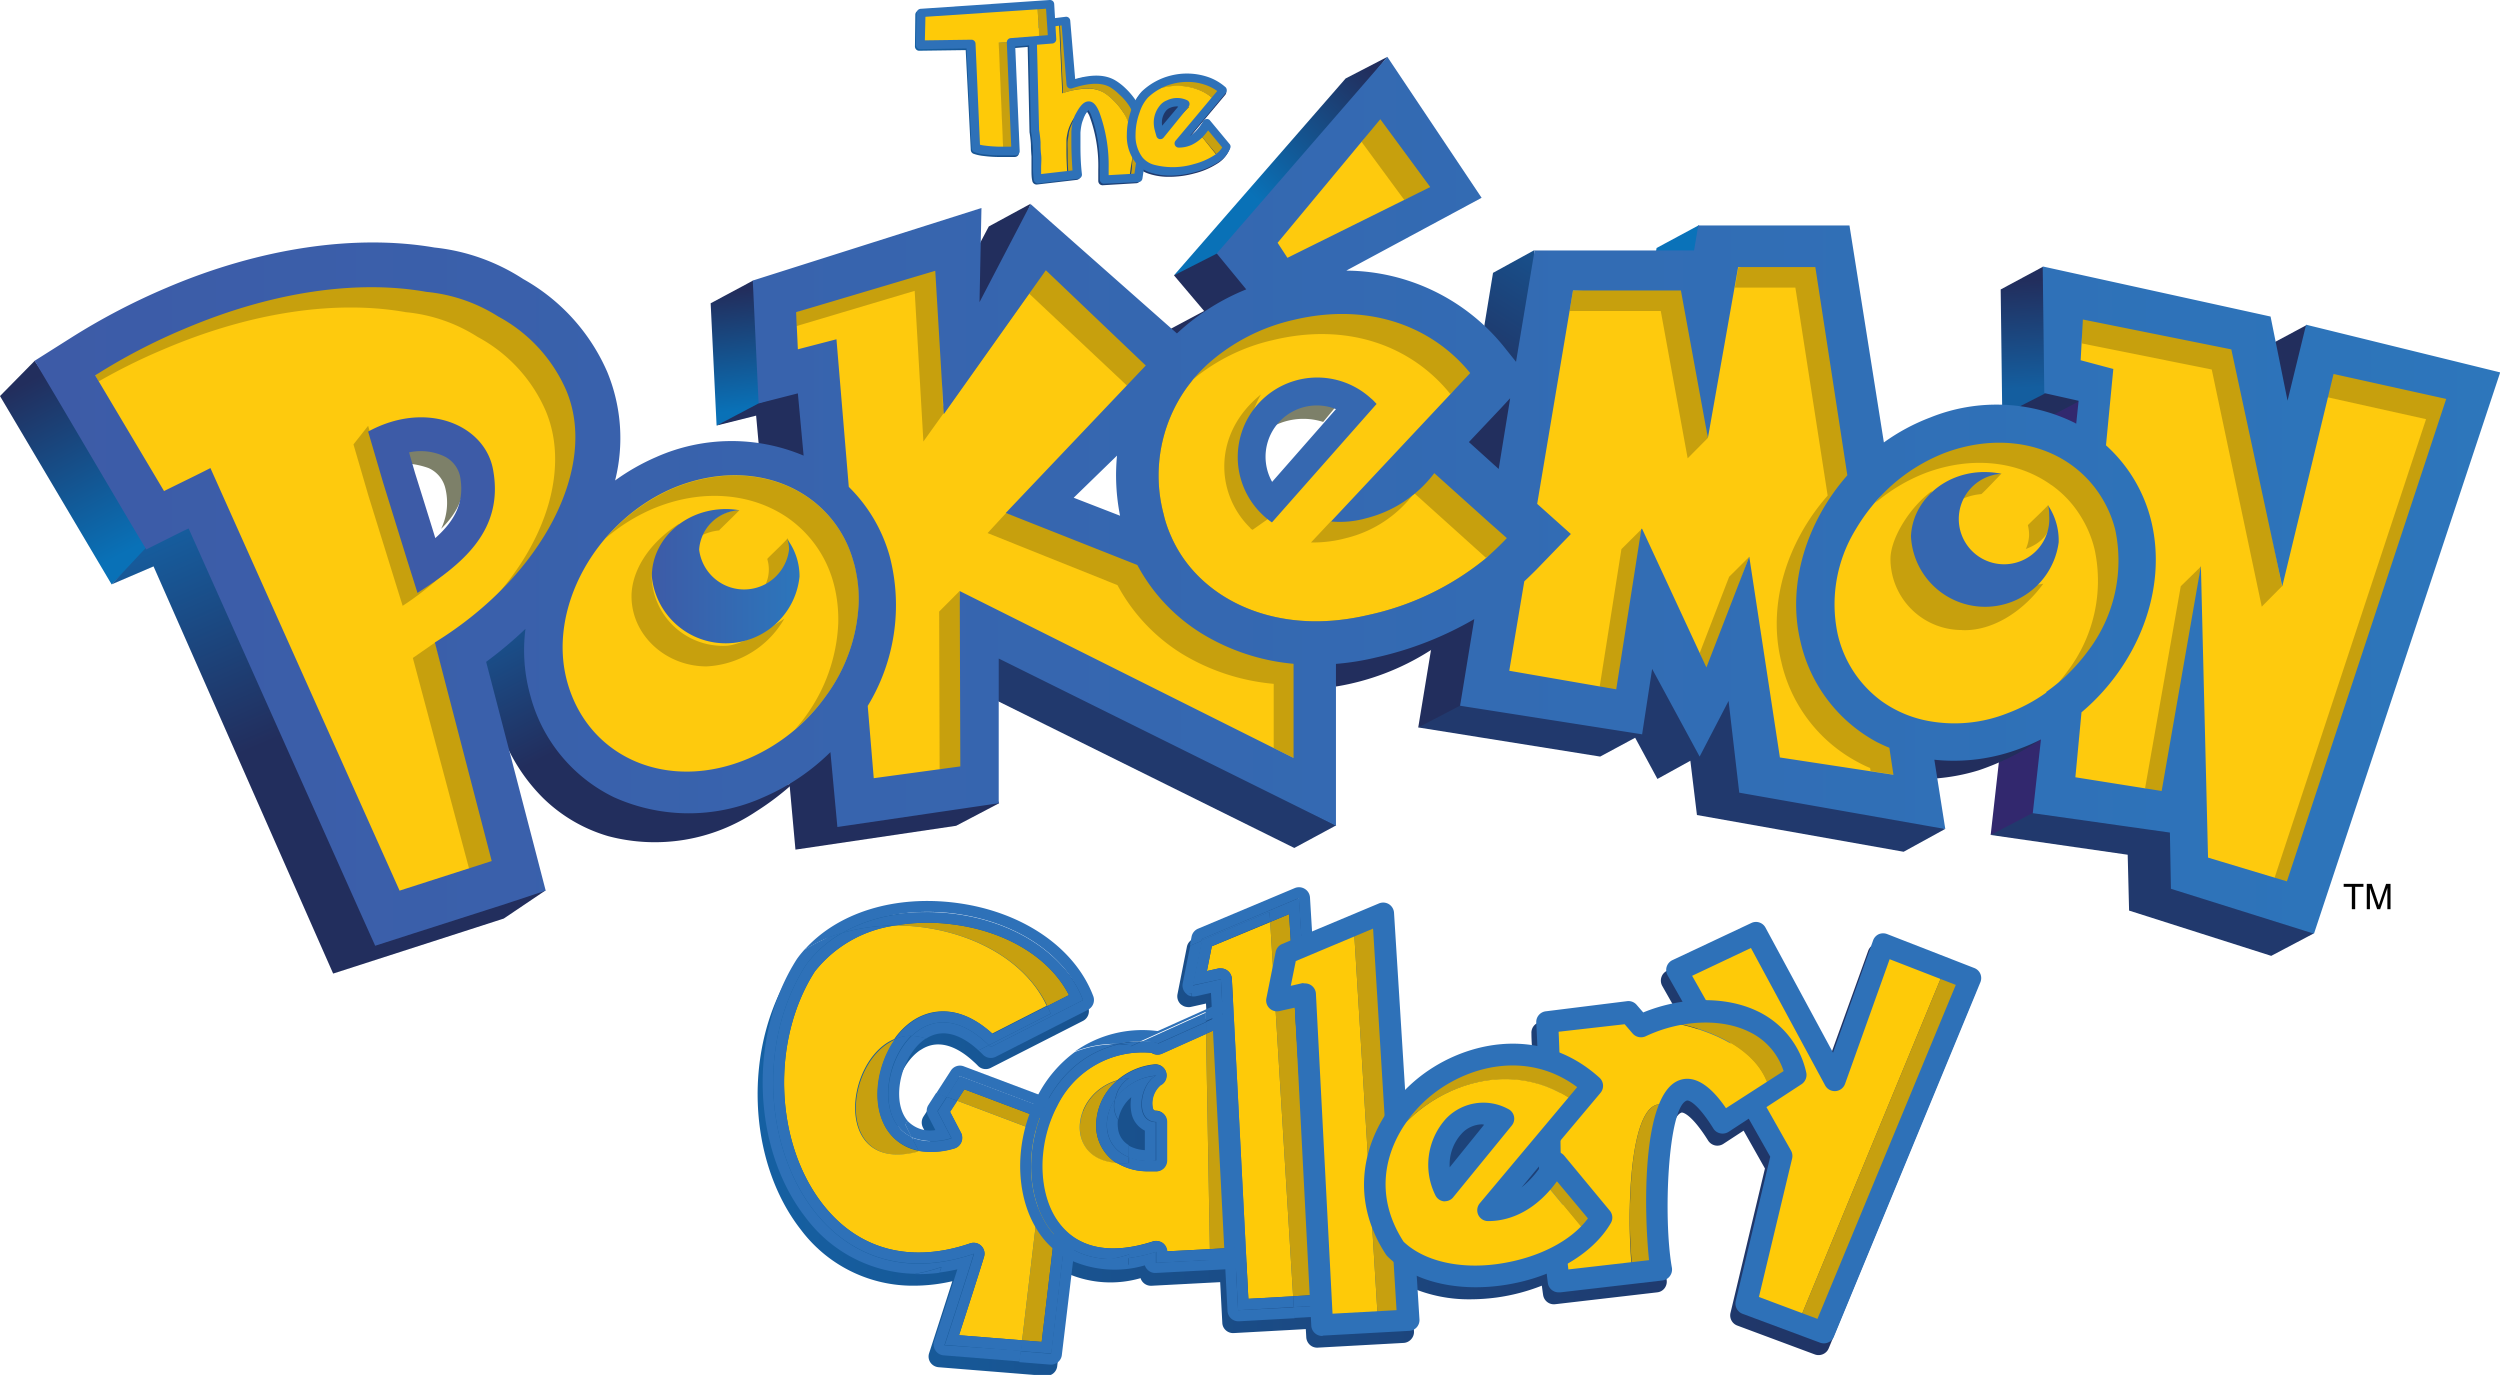 <svg xmlns="http://www.w3.org/2000/svg" xmlns:xlink="http://www.w3.org/1999/xlink" viewBox="0 0 269.47 148.2"><defs><style>.cls-1{fill:url(#Degradado_sin_nombre_7);}.cls-2{fill:url(#Degradado_sin_nombre_7-2);}.cls-3{fill:url(#Degradado_sin_nombre_3);}.cls-4{fill:#0a72b9;}.cls-5{fill:url(#Degradado_sin_nombre_3-2);}.cls-6{fill:#222e5d;}.cls-7{fill:url(#Degradado_sin_nombre_3-3);}.cls-8{fill:url(#Degradado_sin_nombre_5);}.cls-9{fill:#32286e;}.cls-10{fill:#21396d;}.cls-11{fill:url(#Degradado_sin_nombre_5-2);}.cls-12{fill:url(#Degradado_sin_nombre_7-3);}.cls-13{fill:url(#Degradado_sin_nombre_7-4);}.cls-14{fill:#feca0d;}.cls-15{fill:#7d8069;}.cls-16{fill:#c7a00d;}.cls-17{fill:#3d5ba7;}.cls-18{fill:#3668b0;}.cls-19{fill:#222f5e;}.cls-20{fill:#3567b0;}.cls-21{fill:url(#Degradado_sin_nombre_9);}.cls-22{fill:url(#Degradado_sin_nombre_9-2);}.cls-23{fill:#010101;}.cls-24{fill:#c7a00f;}.cls-25{fill:#feca08;}.cls-26{fill:#2e71b8;}.cls-27{fill:none;}</style><linearGradient id="Degradado_sin_nombre_7" x1="98.62" y1="10.11" x2="132.59" y2="10.11" gradientUnits="userSpaceOnUse"><stop offset="0" stop-color="#1560a2"/><stop offset="1" stop-color="#222e5d"/></linearGradient><linearGradient id="Degradado_sin_nombre_7-2" x1="81.67" y1="122.48" x2="213.02" y2="122.48" xlink:href="#Degradado_sin_nombre_7"/><linearGradient id="Degradado_sin_nombre_3" x1="435.11" y1="496.14" x2="425.1" y2="514.81" gradientTransform="matrix(1, 0, 0, -1, -421.81, 555.8)" gradientUnits="userSpaceOnUse"><stop offset="0" stop-color="#0971b7"/><stop offset="1" stop-color="#222e5d"/></linearGradient><linearGradient id="Degradado_sin_nombre_3-2" x1="557.29" y1="534.28" x2="570" y2="547.9" xlink:href="#Degradado_sin_nombre_3"/><linearGradient id="Degradado_sin_nombre_3-3" x1="501.81" y1="511.57" x2="500.3" y2="524.3" xlink:href="#Degradado_sin_nombre_3"/><linearGradient id="Degradado_sin_nombre_5" x1="640.71" y1="514.02" x2="640.1" y2="525.52" gradientTransform="matrix(1, 0, 0, -1, -421.81, 555.8)" gradientUnits="userSpaceOnUse"><stop offset="0" stop-color="#145e9f"/><stop offset="1" stop-color="#222e5d"/></linearGradient><linearGradient id="Degradado_sin_nombre_5-2" x1="598.27" y1="530.59" x2="584.93" y2="509.36" xlink:href="#Degradado_sin_nombre_5"/><linearGradient id="Degradado_sin_nombre_7-3" x1="480.18" y1="496.54" x2="489.28" y2="478.65" gradientTransform="matrix(1, 0, 0, -1, -421.81, 555.8)" xlink:href="#Degradado_sin_nombre_7"/><linearGradient id="Degradado_sin_nombre_7-4" x1="445.85" y1="502.65" x2="456.38" y2="478.24" gradientTransform="matrix(1, 0, 0, -1, -421.81, 555.8)" xlink:href="#Degradado_sin_nombre_7"/><linearGradient id="Degradado_sin_nombre_9" x1="648.07" y1="963.96" x2="664" y2="963.96" gradientTransform="translate(-577.81 -901.74)" gradientUnits="userSpaceOnUse"><stop offset="0" stop-color="#3d5ba7"/><stop offset="0.93" stop-color="#2d74ba"/><stop offset="1" stop-color="#2d76bb"/></linearGradient><linearGradient id="Degradado_sin_nombre_9-2" x1="581.54" y1="955.76" x2="847.28" y2="955.76" xlink:href="#Degradado_sin_nombre_9"/></defs><g id="Capa_2" data-name="Capa 2"><g id="Capa_1-2" data-name="Capa 1"><path class="cls-1" d="M132.49,15.73l-2.1-2.54A.49.49,0,0,0,130,13a.47.47,0,0,0-.35.23,5.1,5.1,0,0,1-.78,1.06,3.45,3.45,0,0,1-.65.52l3.85-4.59a.46.46,0,0,0-.05-.63,5.65,5.65,0,0,0-1.9-1.12,7.1,7.1,0,0,0-4-.16,7.23,7.23,0,0,0-1.65.64A7.33,7.33,0,0,0,123,10.05a3.81,3.81,0,0,0-.69,1,.56.56,0,0,1,0-.08,7.26,7.26,0,0,0-1.08-1.27A6,6,0,0,0,120,8.81a5.44,5.44,0,0,0-4.32-.14l-.52-6.29a.42.42,0,0,0-.17-.31.43.43,0,0,0-.34-.1l-1.07.13L113.52.63a.42.42,0,0,0-.15-.31A.44.44,0,0,0,113,.21l-13.91.92a.46.46,0,0,0-.43.44L98.62,5a.48.48,0,0,0,.14.34.44.44,0,0,0,.33.13l5-.07.55,10.77a.47.47,0,0,0,.28.4,4.61,4.61,0,0,0,1.09.24,13.16,13.16,0,0,0,1.49.11c.54,0,1,0,1.35,0h.53a.47.47,0,0,0,.33-.14.46.46,0,0,0,.12-.34l-.48-11.26,1.42-.12.2,9.19a12,12,0,0,1,.15,1.31q0,.59.06,1.29c0,.49,0,1,0,1.41s0,.88.09,1.24a.47.47,0,0,0,.51.39l4.28-.5a.46.46,0,0,0,.4-.49c-.11-1.35-.16-2.49-.16-3.37,0-.43,0-.8,0-1.11a5.83,5.83,0,0,1,.11-.82,2.93,2.93,0,0,1,.19-.61,2.79,2.79,0,0,1,.56-.95,2,2,0,0,1,.31.57,15.45,15.45,0,0,1,.91,5.65c0,.54,0,.95,0,1.23a.5.5,0,0,0,.14.35.48.48,0,0,0,.32.13h0l3.64-.22a.45.45,0,0,0,.42-.38c.06-.36.1-.68.15-1a3.72,3.72,0,0,0,.78.36,6.87,6.87,0,0,0,2.2.33,10.24,10.24,0,0,0,2.72-.37,8.15,8.15,0,0,0,2.37-1,3.24,3.24,0,0,0,1.39-1.57A.46.46,0,0,0,132.49,15.73Z"/><path class="cls-2" d="M212.92,106.09a1.15,1.15,0,0,0-.65-.63l-9.37-3.65a1.2,1.2,0,0,0-.91,0,1.17,1.17,0,0,0-.62.67L197,114.61l-7.27-13.47a1.17,1.17,0,0,0-1.53-.51l-8.5,4a1.16,1.16,0,0,0-.62.7,1.18,1.18,0,0,0,.09.94l1.63,2.88a17.43,17.43,0,0,0-4.2,1.13l-.71-.82a1.18,1.18,0,0,0-1-.4l-8.82,1.1a1.16,1.16,0,0,0-1,1.23c0,.82.08,1.65.11,2.48a16.12,16.12,0,0,0-14.26,4.77l-1.17-19.2a1.19,1.19,0,0,0-.56-.93,1.16,1.16,0,0,0-1.07-.08l-7.22,3-.22-3.58a1.16,1.16,0,0,0-.55-.92,1.13,1.13,0,0,0-1.07-.09l-10.44,4.37a1.16,1.16,0,0,0-.69.86l-.2,1-.81,4.09a1.18,1.18,0,0,0,.33,1.07.71.71,0,0,0,.14.1,1.06,1.06,0,0,0,.54.21,1.08,1.08,0,0,0,.4,0l1.66-.37.08,1.59-5.78,2.6h-.09a12.52,12.52,0,0,0-8.85,2.21,13.48,13.48,0,0,0-3.92,4.53l-8.06-3a1.18,1.18,0,0,0-1.4.47l-1.57,2.45-.86,1.33a1.19,1.19,0,0,0-.06,1.18l.78,1.5a3.34,3.34,0,0,1-3-1,2.84,2.84,0,0,1-.48-.75c-1.12-2.42.09-6.5,2.38-8.07l.11-.06c2-1.31,4.13-.15,5.66,1.27.17.15.33.3.48.46a1.17,1.17,0,0,0,1.37.23l9.95-5.07a1.17,1.17,0,0,0,.56-1.47c-2-5.28-7.69-9.13-14.76-10-6.67-.88-12.8,1-16.38,5.08-.28.32-.55.64-.8,1-5.28,8.24-4.84,20.5,1,27.93a15.07,15.07,0,0,0,11.73,6,18.46,18.46,0,0,0,2.66-.14,19.19,19.19,0,0,0,1.91-.34c-.83,2.6-2.1,6.53-2.5,7.75a1.15,1.15,0,0,0,.13,1,1.19,1.19,0,0,0,.89.52l8.19.66,3.33.27a1.18,1.18,0,0,0,1.26-1l1.19-10a11.65,11.65,0,0,0,7.8.47,1.14,1.14,0,0,0,.31.5,1.18,1.18,0,0,0,.87.32l7.4-.39.23,4.38a1.13,1.13,0,0,0,.38.81,1.17,1.17,0,0,0,.85.3l6-.33,1.77-.1.05.89a1.2,1.2,0,0,0,.39.81,1.16,1.16,0,0,0,.85.3l9.26-.51a1.17,1.17,0,0,0,.81-.4,1.16,1.16,0,0,0,.3-.85l-.29-4.71a15.78,15.78,0,0,0,6.4,1.26,22,22,0,0,0,2.77-.19,21.1,21.1,0,0,0,4.9-1.28c.05.34.09.69.14,1a1.17,1.17,0,0,0,1.29,1l11-1.28a1.13,1.13,0,0,0,.81-.46,1.18,1.18,0,0,0,.21-.91c-.95-5.38-.43-17.23,1.59-18,.2-.08,1.19.3,2.88,3a1.2,1.2,0,0,0,.74.53,1.18,1.18,0,0,0,.9-.16l2.19-1.43,2.3,4.08-3.71,15.55a1.17,1.17,0,0,0,.73,1.38l8.35,3.11a1.18,1.18,0,0,0,1.5-.65L212.93,107A1.15,1.15,0,0,0,212.92,106.09Z"/><polygon id="polygon16" class="cls-3" points="0 42.69 12.03 62.99 16.83 58.41 3.74 38.89 0 42.69"/><polygon id="polygon18" class="cls-4" points="178.56 26.73 178.09 29.41 183.84 27.55 183.13 24.27 178.56 26.73"/><polygon id="polygon25" class="cls-5" points="145.04 8.46 126.54 29.68 131.92 28.13 149.54 6.13 145.04 8.46"/><polygon id="polygon27" class="cls-6" points="244.06 37.48 248.6 35.05 247.3 46.43 244.06 37.48"/><polygon id="polygon29" class="cls-6" points="215.82 44.77 219.86 45.6 225.01 43.09 220.54 41.43 215.82 44.77"/><polygon id="polygon36" class="cls-7" points="76.6 32.69 77.24 45.87 82.88 43.6 81.19 30.23 76.6 32.69"/><polygon id="polygon43" class="cls-8" points="220.19 28.76 215.65 31.2 215.82 44.77 220.39 42.43 221.82 35.86 220.19 28.76"/><polygon id="polygon45" class="cls-9" points="219.57 45.63 214.57 90 222.56 88.43 224.12 43.24 219.57 45.63"/><polygon id="polygon47" class="cls-10" points="229.34 92.13 229.49 98.15 244.81 103.03 249.38 100.62 234.34 88.96 219.1 87.63 214.57 90 229.34 92.13"/><polygon id="polygon49" class="cls-10" points="172.48 81.55 176.25 79.52 178.65 83.96 182.2 82 182.91 87.85 205.19 91.81 209.65 89.36 178.92 70.63 157.12 74.37 152.87 78.41 172.48 81.55"/><polygon id="polygon56" class="cls-11" points="165.39 26.96 160.93 29.41 152.87 78.41 157.38 76.06 165.12 48.55 165.39 26.96"/><polygon id="polygon58" class="cls-6" points="129.79 33.52 126.23 35.42 126.53 36.6 134.99 31.23 131.3 27.26 126.54 29.68 129.79 33.52"/><polygon id="polygon60" class="cls-10" points="139.51 91.4 103.17 73.4 107.73 69.95 144.03 88.96 139.51 91.4"/><polygon id="polygon62" class="cls-6" points="106.58 24.41 101.07 34.85 106.89 33.09 111.09 21.96 106.58 24.41"/><path id="path69" class="cls-12" d="M56.63,67.55,52,70.74a73.83,73.83,0,0,0,2.25,8.79,19.3,19.3,0,0,0,4.32,6.52,16.73,16.73,0,0,0,7,4.08A19.64,19.64,0,0,0,81.5,87.47a29.69,29.69,0,0,0,4.16-3.18C80.76,87.26,56.63,67.55,56.63,67.55Z"/><polygon id="polygon71" class="cls-6" points="81.5 44.8 85.74 91.58 103.06 89.01 107.69 86.58 86.2 41.99 81.77 43.48 77.24 45.87 81.5 44.8"/><polygon id="polygon78" class="cls-13" points="16.55 61.05 35.91 104.94 54.3 99.01 58.78 95.99 20.62 56.06 15.84 58.92 12.03 62.99 16.55 61.05"/><path id="path80" class="cls-6" d="M208.38,81.76l.26,2.15a21.34,21.34,0,0,0,4.67-.89A27.43,27.43,0,0,0,220,79.67c-.51.18-9,2.37-11.57,2.09"/><path id="path82" class="cls-6" d="M143.32,70.55,144,74a26.9,26.9,0,0,0,10.06-3.82c2-1.17,4.14-3,4.82-3.42C158.41,67.09,143.32,70.55,143.32,70.55Z"/><g id="g84"><path id="path86" class="cls-14" d="M40.94,100.78,39.5,97.59l-18.35-41-.38-.84-.83.39-.56.25L16.11,58l-1.83-3.11L6.89,42.45,5,39.19l3.19-2a71,71,0,0,1,10.15-5.3,56.66,56.66,0,0,1,21.83-4.81,37.87,37.87,0,0,1,6.51.54,20.86,20.86,0,0,1,9.23,3.26,20.3,20.3,0,0,1,8.72,9.58,18,18,0,0,1,.79,11.15l-.53,2.35,2-1.41a22.28,22.28,0,0,1,4.25-2.43,20.42,20.42,0,0,1,8-1.66,17.41,17.41,0,0,1,7.17,1.5l1.42.64L87.49,49l-.62-6.72-.1-1.06-1,.27-3.1.81L82.08,30.9l22.77-7.28-.18,8.88,1.72.44,5-9.53,14.9,13.21.62.56.6-.57A23.36,23.36,0,0,1,134.67,32l1.14-.46-.78-1-2.68-3.27,17.1-19.71,9,13.36-13.72,7.37-3,1.64,3.46.07a21.09,21.09,0,0,1,16.2,7.74l1.43,1.76.92,1.14-1.53,1.62-1,1.08-3.42,3.65-.64.68.69.62,3.21,2.9,1.24,1.11.27-1.65,1.23-7.62.31-2h0l.33-2,1.84-11.26h17.19l.13-.76.32-1.93H198.6l3.58,22.62.24,1.47,1.2-.87a20.64,20.64,0,0,1,4.76-2.58,19.72,19.72,0,0,1,7-1.3,17.13,17.13,0,0,1,7.84,1.86,1.06,1.06,0,0,0,.27.16l1.11.44.13-1.19.27-2.47.08-.8-.79-.18-3-.67-.14-11.79,22.85,5,1.72,8.48,1.77,0,1.77-7.3,19.07,4.63-19.48,58.7-13.94-4.37-.1-5.41v-.77l-.77-.11-13.91-2,.79-7.06.18-1.69-1.5.77a18.64,18.64,0,0,1-2.06.91,19.5,19.5,0,0,1-6.92,1.3,19,19,0,0,1-2-.11l-1.19-.14.19,1.18,1,6.22-20.29-3.58-1.07-9.22-.34-3-1.37,2.64-2.33,4.51-4.3-7.94-1.3-2.39-.4,2.68-.94,6.15-17.78-2.8,1.37-8.44.32-1.93-1.68,1a36,36,0,0,1-10.22,4,27.35,27.35,0,0,1-4.3.69l-.84.07V87.49l-35-17.31-1.32-.65V71l0,14.8L91.12,88.11,90.46,81l-.18-1.9-1.36,1.34A22.44,22.44,0,0,1,82,85.1a20.13,20.13,0,0,1-7.92,1.66,17.15,17.15,0,0,1-7.46-1.65A16.13,16.13,0,0,1,58,74.75a17.28,17.28,0,0,1-.5-6.86l.31-2.52L56,67.12a45,45,0,0,1-4.15,3.49l-.5.36.16.6,5.27,20.25.94,3.59-3.54,1.12-9.93,3.18-3.32,1.07ZM45.4,46.43a8.51,8.51,0,0,0-1.58.14l-.67.13-1,.19.3,1,.19.64,2.84,9.29.29.89L46.19,60l1.05-.93.7-.62c2.75-2.48,3.72-5,3.13-8.16a4.56,4.56,0,0,0-2.68-3.24,6.79,6.79,0,0,0-3-.64Zm76.13.3-1.77,1.73L115.08,53l-1,1,1.33.51,5,1.94,1.54.59-.32-1.62a21.38,21.38,0,0,1-.32-6.21l.23-2.47ZM142,41.56A7,7,0,0,0,135.82,52l.38.72.62,1.14.86-1,.55-.62,6.86-7.83.54-.62.87-1-1.24-.46-.77-.28a6.87,6.87,0,0,0-2.54-.49Z"/></g><path id="path88" class="cls-15" d="M152.44,53.16a.91.91,0,0,0-.18.21l.21-.18Z"/><polygon id="polygon90" class="cls-15" points="158.35 47.69 161.78 44.03 160.6 45.27 160.64 45.12 159.6 46.21 156.18 49.85 159.39 52.74 159.97 49.15 161.56 50.58 158.35 47.69"/><polygon id="polygon92" class="cls-15" points="158.35 47.69 161.56 50.58 162.79 42.95 161.78 44.03 158.35 47.69"/><path id="path94" class="cls-15" d="M115.71,53.65l.06,0Z"/><path id="path96" class="cls-16" d="M134.68,56.82c.27.28,0,.08.33.29l2.09-1.47a8.87,8.87,0,0,1-.9-.72c-3-2.77-2.25-9-.28-12.41-5.19,4.18-4.92,10.63-1.24,14.31"/><path id="path98" class="cls-16" d="M160,60.31a30,30,0,0,1-12.62,6,25.4,25.4,0,0,1-3.35.55c-8.27.81-15.21-3-17.84-9.15a12.78,12.78,0,0,1-.77-2.31,16.29,16.29,0,0,1,2.38-13.45c.26-.36.53-.69.81-1-.14.12-.27.21-.38.32a16.91,16.91,0,0,0-2.6,2.89,16.26,16.26,0,0,0-2.37,13.45,12.66,12.66,0,0,0,.76,2.3c2.63,6.17,9.57,10,17.83,9.16a23.79,23.79,0,0,0,3.36-.56,29.86,29.86,0,0,0,12.61-6,26.16,26.16,0,0,0,2.46-2.28l-.08-.07c-.08.07-.13.13-.2.18"/><polygon id="polygon100" class="cls-16" points="101.68 44.63 110.92 31.64 110.54 31.3 101.63 43.82 101.68 44.63"/><polygon id="polygon102" class="cls-16" points="162.79 42.95 161.56 50.58 159.97 49.15 159.39 52.74 156.18 49.85 159.6 46.21 160.64 45.12 160.6 45.27 161.78 44.03 162.79 42.95"/><polygon id="polygon104" class="cls-16" points="151.37 21.56 154.61 20.17 148.69 12.58 146.76 15.29 151.37 21.56"/><path id="path106" class="cls-16" d="M61.78,40.37c-14.93-18.2-41.84-8.42-51.52.09l.38.65a63,63,0,0,1,7-3.46c9.6-4.1,18.76-5.31,26.11-4a17.46,17.46,0,0,1,7.74,2.67,16.5,16.5,0,0,1,7.29,7.87c2.6,6,.31,14-5.83,20.63C60.69,57.74,66,51,61.78,40.37Z"/><path id="path108" class="cls-16" d="M92.26,61.56a8.28,8.28,0,0,0-.25-1,12.44,12.44,0,0,0-5-7c-3.83-2.61-9.18-3.14-14.52-.89A20.09,20.09,0,0,0,65.3,58a19.74,19.74,0,0,1,5-3.13c5.32-2.26,10.67-1.72,14.52.88a12.55,12.55,0,0,1,5,7c.09.32.17.66.24,1a15.15,15.15,0,0,1,.29,3.5,18.31,18.31,0,0,1-3.55,10c-.34.48-.71.92-1.09,1.36A20.1,20.1,0,0,0,89,75.06a18.28,18.28,0,0,0,3.56-10,14.28,14.28,0,0,0-.29-3.51"/><path id="path110" class="cls-16" d="M77.55,57.12S79.72,55,79.69,55a4.43,4.43,0,0,0-4,2.68,5.63,5.63,0,0,1,1.85-.51"/><path id="path112" class="cls-16" d="M82.71,60.28a3.93,3.93,0,0,1,.16,1.14A3.87,3.87,0,0,1,82.52,63c.43-.23,3.6-1.76,2.37-5,.07.1-2.26,2.24-2.18,2.25"/><path id="path114" class="cls-16" d="M70.25,62.09c0-1.34,2.3-4.59,3-5.67-3.62,2.3-5.18,5.4-5.18,7.85,0,4.19,3.68,7.56,8.09,7.56a10.27,10.27,0,0,0,8.38-5.14c-1.3.86-4.62,2.92-6.37,2.92a7.68,7.68,0,0,1-7.93-7.52"/><polygon id="polygon116" class="cls-16" points="101.23 65.92 101.28 82.88 103.97 83.03 103.44 63.7 101.23 65.92"/><polygon id="polygon118" class="cls-16" points="85.78 33.64 85.84 35.15 98.59 31.35 99.53 47.59 101.66 44.61 101.21 28.31 85.78 33.64"/><polygon id="polygon120" class="cls-16" points="124.33 39.46 112.35 28.46 110.92 31.64 121.46 41.55 124.33 39.46"/><path id="path122" class="cls-16" d="M122.51,59.94l-14.06-4.65-2,2.17,14,5.61a19.62,19.62,0,0,0,7,7.43,23,23,0,0,0,9.84,3.21v6.92l2.17,1.08.69-10.39L122.51,59.94Z"/><path id="path124" class="cls-16" d="M145.1,58a13,13,0,0,0,7.16-4.62c-1.29,1.06-7.74,2.46-8.83,2.83l-2.12,2.26A13.58,13.58,0,0,0,145.1,58"/><path id="path126" class="cls-16" d="M138.81,34.07c-6.37.84-9.69,6.18-10.23,6.84a20.6,20.6,0,0,1,8.62-4.25c7.88-1.91,14.83.49,19.12,5.8L159,40.21c-4.25-5.21-12.29-8-20.17-6.14"/><path id="path128" class="cls-16" d="M160.17,60.13A35,35,0,0,0,163,58.07l-8.53-7.62a21,21,0,0,1-2,2.74l7.71,6.94Z"/><path id="path130" class="cls-16" d="M203.94,80.55c-8.95-7.36-8.41-23.12-4-28.13L196,27.71l-8.63,1.11L187,31h6.52L197,53.42c-4.4,5-6.52,11.74-5,17.9a16.31,16.31,0,0,0,8.26,10.83,13.12,13.12,0,0,0,1.31.63l.06.33,2.56.4s.27-2.75-.15-3Z"/><polygon id="polygon132" class="cls-16" points="169.55 31.34 169.18 33.52 179.01 33.52 181.91 49.4 184.09 47.2 181.8 30.43 169.55 31.34"/><polygon id="polygon134" class="cls-16" points="186.38 62.17 183.21 70.38 184 72.51 188.54 60.02 186.38 62.17"/><polygon id="polygon136" class="cls-16" points="176.96 57.01 174.77 59.19 172.43 74 174.67 74.86 176.96 57.01"/><path id="path138" class="cls-16" d="M221.12,52.28a11.42,11.42,0,0,1,3.21,3.46,11.91,11.91,0,0,1,1.46,3.55,16.12,16.12,0,0,1-3,13.14c-.28.39-.6.77-.9,1.14,1.15-1,15.12-11.29,1.47-24.82-15-5-20.69,4.84-21.22,5.46A18.78,18.78,0,0,1,207.5,51c5.08-1.92,10.08-1.26,13.62,1.29"/><path id="path140" class="cls-16" d="M213.56,53.25c0,.1,2.15-2.2,2.19-2.2-2.67.11-3.95,1.4-3.82,2a3.6,3.6,0,0,0-.39.72,6.29,6.29,0,0,1,2-.51"/><path id="path142" class="cls-16" d="M218.58,56.61a4.2,4.2,0,0,1,.13,1.14,4.06,4.06,0,0,1-.35,1.43c.4-.19,3.64-1.19,2.4-4.75,0,.1-2.22,2.18-2.18,2.18"/><path id="path144" class="cls-16" d="M211.49,67.92c3,.13,6.36-1.73,8.75-5-6.14,1.26-12.61-9-12-10-2.32,1.69-4.38,4.94-4.47,7.21a7.69,7.69,0,0,0,7.68,7.78"/><polygon id="polygon146" class="cls-16" points="245.18 94.59 246.62 95.56 264.21 42.77 251.04 39.73 250.88 42.82 261.5 45.18 245.18 94.59"/><polygon id="polygon148" class="cls-16" points="224.29 34.07 224.41 37.02 238.4 39.83 243.79 65.39 245.97 63.19 240.84 37.37 224.29 34.07"/><polygon id="polygon150" class="cls-16" points="235.06 63.19 231.21 84.98 233.43 85.7 237.25 61.05 235.06 63.19"/><polygon id="polygon152" class="cls-16" points="53.45 92.98 46.9 69.25 44.5 70.92 50.57 93.66 53.45 92.98"/><path id="path154" class="cls-16" d="M51.75,57.29a50.06,50.06,0,0,1-6.77,6l-1.16-3.72-2.53-8.15-1.61-5.52-1.58,2,1.61,5.52,2.53,8.15,1.16,3.73c2.61-1.68,6.41-4.84,8.35-8"/><path id="path156" class="cls-15" d="M144.5,43.26c-2.07-.8-5-.56-6.57,1.17a12.23,12.23,0,0,0-1.31,1.88,7,7,0,0,1,6-.83l1.84-2.22Z"/><path id="path158" class="cls-15" d="M49.86,50.62a3.93,3.93,0,0,0-2-2.45,7.74,7.74,0,0,0-4.18-.35c.24.82.51,1.79.63,2.18a8.9,8.9,0,0,1,1.88.45A3.19,3.19,0,0,1,48,52.62,6.51,6.51,0,0,1,47.55,57c1.87-1.84,2.78-3.84,2.31-6.41"/><g id="g160"><g id="g162"><path id="path164" class="cls-17" d="M53.14,50.59c-.9-4.82-7.21-7.48-13.46-4.07L41.29,52l2.53,8.16L45,63.91C49.67,60.9,54.39,57.27,53.14,50.59ZM46.92,58c-.68-2.23-2.18-7-2.18-7s-.29-1-.65-2.24a6,6,0,0,1,3.65.36,3.16,3.16,0,0,1,1.84,2.17C50.1,54,49.16,56,46.92,58Z"/></g></g><g id="g166"><g id="g168"><path id="path170" class="cls-18" d="M147.77,42.94A8.57,8.57,0,1,0,136.2,55.59a7.67,7.67,0,0,0,.9.72l11.28-12.77C148.18,43.33,148,43.12,147.77,42.94Zm-10.65,9A5.53,5.53,0,0,1,144,44.1Z"/></g></g><polygon id="polygon172" class="cls-19" points="162.84 41.53 156.59 47.55 162.53 52.88 162.84 41.53"/><path id="path174" class="cls-20" d="M220.75,54.43a4.36,4.36,0,0,1,.13,1.15,4.88,4.88,0,1,1-5.15-4.51,8.7,8.7,0,0,0-1.46-.18c-4.48-.19-8.13,3-8.29,6.92a8,8,0,0,0,15.92.65,6.8,6.8,0,0,0-1.15-4"/><path id="path183" class="cls-21" d="M85.05,59.24a4.88,4.88,0,0,1-9.69,0A4.54,4.54,0,0,1,79.72,55a8.71,8.71,0,0,0-1.46-.13c-4.48,0-8,3.32-8,7.27a8,8,0,0,0,15.92,0,6.7,6.7,0,0,0-1.31-4,3.37,3.37,0,0,1,.18,1.12"/><g id="g185"><g id="g187"><path id="path196" class="cls-22" d="M248.57,35l-2,8.19-1.83-9.07-24.56-5.4.17,13.65,3.7.83-.26,2.47a.52.52,0,0,1-.11-.07A19.08,19.08,0,0,0,208.06,45a21.65,21.65,0,0,0-5,2.69l-3.71-23.39H183.05L182.6,27H165.41l-2,12L162,37.24a22,22,0,0,0-16.89-8.07l14.59-7.85L149.54,6.13,131.15,27.32l3.18,3.87a24.4,24.4,0,0,0-7.47,4.75L111.09,22l-5.51,10.57.21-10.15L81.14,30.24l.63,13.24L86,42.4l.62,6.71a20,20,0,0,0-15.9.16,23.42,23.42,0,0,0-4.42,2.52,18.7,18.7,0,0,0-.85-11.71,21.12,21.12,0,0,0-9.05-10,21.7,21.7,0,0,0-9.57-3.4C38.27,25.21,28,26.74,18,31A71.51,71.51,0,0,0,7.67,36.4L3.73,38.89l2.38,4L13.49,55.4s2.26,3.82,2.28,3.82l4-2,.56-.26L38.67,98l1.77,3.94,4.1-1.32,9.93-3.18L58.82,96l-1.15-4.43L52.4,71.34a43.59,43.59,0,0,0,4.24-3.56A18.08,18.08,0,0,0,57.17,75a17,17,0,0,0,9,10.93,19.62,19.62,0,0,0,16.13,0,23.55,23.55,0,0,0,7.21-4.86l.75,8.07,17.39-2.56,0-15.6L144,89V71.56a28.28,28.28,0,0,0,4.44-.72,36.91,36.91,0,0,0,10.47-4.11l-1.53,9.34L177,79.15l1.08-7.05,5.12,9.45,3.12-6,1.15,9.89,22.21,3.92-1.18-7.47a20.13,20.13,0,0,0,9.34-1.24,19.74,19.74,0,0,0,2.15-.95l-.88,7.95,14.78,2.09.11,6.06,15.42,4.84,20.07-60.5L248.57,35Zm-86.79,9,1-1.08-1.24,7.63-3.21-2.9Zm-13-31.15,5.38,7.31-15.39,7.63-1.06-1.62ZM46.87,69.25,53,92.81,43.07,96,22.68,50.45c-1.11.58-3.15,1.56-5,2.48L10.26,40.46a63.62,63.62,0,0,1,9.58-5c9.62-4.09,18.79-5.31,26.12-4a17.57,17.57,0,0,1,7.75,2.66A16.52,16.52,0,0,1,61,42C64.54,50.2,58.61,62,46.87,69.25Zm45.68-4.19a18.2,18.2,0,0,1-3.56,10,19.86,19.86,0,0,1-8.29,6.69c-8.62,3.66-17.23,0-19.54-8.18-2.23-7.91,3-17.33,11.31-20.93,5.34-2.25,10.69-1.72,14.52.89a12.42,12.42,0,0,1,5,7,8.44,8.44,0,0,1,.25,1A14.24,14.24,0,0,1,92.55,65.06Zm46.9,16.65-36-18,.06,18.9-9.33,1.27-.65-7.79A20.89,20.89,0,0,0,95.91,60a16.82,16.82,0,0,0-4.42-7.52L90.16,36.57,86,37.65l-.19-4,15-4.46.92,15.45,11-15.51L123.5,39.4,108.41,55.29l14.18,5.61a19.42,19.42,0,0,0,7,7.42,22.91,22.91,0,0,0,9.84,3.23V81.71ZM120.73,55.59l-5-1.94,4.67-4.54A22.29,22.29,0,0,0,120.73,55.59ZM160,60.31a30,30,0,0,1-12.62,6,25.4,25.4,0,0,1-3.35.55c-8.27.81-15.21-3-17.84-9.15a12.78,12.78,0,0,1-.77-2.31,16.29,16.29,0,0,1,2.38-13.45,16.61,16.61,0,0,1,2.6-2.9,20.78,20.78,0,0,1,9-4.56c7.88-1.9,14.82.5,19.07,5.72l-15,16a10.52,10.52,0,0,0,3.83-.36A13.21,13.21,0,0,0,154.6,51l6,5.39L162.42,58C161.63,58.84,160.8,59.61,160,60.31Zm31.85,21.33L188.55,60l-4.62,11.94L177,57h-.08L174.21,74.3l-11.53-2,1.62-9.64c.44-.41.86-.82,1.29-1.25l3.73-3.85-3.63-3.25,3.86-23h11.63l2.91,15.9,3.26-18.42h8.32l3.45,22.44c-4.39,5-6.52,11.73-5.06,17.88A16.42,16.42,0,0,0,202.33,80c.43.21.86.42,1.32.6l.44,2.91-12.27-1.87Zm28.73-7a18,18,0,0,1-4.18,2.23,15.47,15.47,0,0,1-8.55.84,12.59,12.59,0,0,1-5-2.11,12.35,12.35,0,0,1-4.77-7.25A15.45,15.45,0,0,1,200,57.1a20.17,20.17,0,0,1,3.8-4.69,19,19,0,0,1,5.84-3.6c5.08-1.89,10.09-1.24,13.62,1.3a12,12,0,0,1,3.23,3.45A12.37,12.37,0,0,1,228,57.11a16.09,16.09,0,0,1-3,13.14A19.4,19.4,0,0,1,220.55,74.59ZM246.5,95,238,92.44,237.23,61,233,85.26l-9.3-1.48.66-7c6.08-5.13,9.29-13.23,7.53-20.56A16.12,16.12,0,0,0,227,48l.79-8.23-3.52-.94.24-4.39,16,3.22L246,63.21l5.53-22.9L263.67,43,246.5,95Z"/></g></g><g id="flowRoot3115"><path id="path3084" class="cls-23" d="M253.5,98V95.59h-.88v-.32h2.13v.32h-.89V98Z"/><path id="path3086" class="cls-23" d="M255.11,98V95.27h.53l.64,1.91c.06.17.1.31.13.39l.14-.43.64-1.87h.48V98h-.34V95.71L256.55,98h-.32l-.78-2.29V98Z"/></g><path class="cls-24" d="M115.42,13.62a4.12,4.12,0,0,0-.22.7c0,.26-.09.55-.12.88s0,.71,0,1.15c0,.7,0,1.55.1,2.54l1-.12c-.1-1.37-.16-2.51-.16-3.4,0-.44,0-.83,0-1.15a6.6,6.6,0,0,1,.13-.88,3.21,3.21,0,0,1,.21-.7c0-.1.08-.17.12-.26h0C116.12,12.37,115.78,12.79,115.42,13.62Z"/><path class="cls-24" d="M122.55,12.28A4.11,4.11,0,0,0,122,11a7.65,7.65,0,0,0-1-1.2,6.2,6.2,0,0,0-1-.81,3.48,3.48,0,0,0-1.8-.44,8.79,8.79,0,0,0-2.69.51l-.58-6.86-.7.09.35,7.75a8.9,8.9,0,0,1,2.69-.51A3.49,3.49,0,0,1,119,10a5.47,5.47,0,0,1,1,.82A6.76,6.76,0,0,1,121,12a4.11,4.11,0,0,1,.59,1.27,14.12,14.12,0,0,1,.46,3.24A11.81,11.81,0,0,1,122,18c0,.32-.09.71-.15,1.14l.78-.05q.19-1.26.3-2.07a13.92,13.92,0,0,0,.09-1.54A13.58,13.58,0,0,0,122.55,12.28Z"/><path class="cls-25" d="M122.09,16.5a14.12,14.12,0,0,0-.46-3.24A4.11,4.11,0,0,0,121,12a6.76,6.76,0,0,0-1-1.19,5.47,5.47,0,0,0-1-.82,3.49,3.49,0,0,0-1.81-.44,8.9,8.9,0,0,0-2.69.51l-.35-7.75-2.87.35L111.5,14a13.08,13.08,0,0,1,.17,1.35c0,.4,0,.84,0,1.32s0,.95,0,1.4,0,.85.08,1.19l3.3-.38c-.06-1-.1-1.84-.1-2.54,0-.44,0-.83,0-1.15s.07-.62.12-.88a4.12,4.12,0,0,1,.22-.7c.36-.83.7-1.25,1-1.25h0c.32-.65.61-1,.88-1s.47.3.71.89a15.89,15.89,0,0,1,1,5.81c0,.55,0,1,0,1.26l2.86-.17c.06-.43.11-.82.15-1.14A11.81,11.81,0,0,0,122.09,16.5Z"/><path class="cls-26" d="M119,19.8a.42.42,0,0,1-.32-.13.48.48,0,0,1-.14-.34c0-.29,0-.7,0-1.24a15.61,15.61,0,0,0-.91-5.64,2.11,2.11,0,0,0-.31-.58,2.87,2.87,0,0,0-.56,1,3.13,3.13,0,0,0-.19.61,6.27,6.27,0,0,0-.11.82c0,.32,0,.69,0,1.12,0,.88,0,2,.16,3.37a.45.45,0,0,1-.41.48l-4.27.5a.45.45,0,0,1-.51-.39,10.54,10.54,0,0,1-.09-1.23c0-.45,0-.93,0-1.41s0-.91-.06-1.3a12.51,12.51,0,0,0-.16-1.31l-.24-11.42a.46.46,0,0,1,.4-.46l3.58-.44a.43.43,0,0,1,.34.1.47.47,0,0,1,.16.32l.53,6.29c1.86-.53,3.24-.49,4.32.14a6.23,6.23,0,0,1,1.12.87,7.79,7.79,0,0,1,1.08,1.28,4.47,4.47,0,0,1,.65,1.42,13.89,13.89,0,0,1,.48,3.34,14.75,14.75,0,0,1-.1,1.59c-.07.55-.17,1.24-.3,2.09a.45.45,0,0,1-.42.38L119,19.8Zm-1.64-8.87c.58,0,.91.63,1.14,1.18a16.61,16.61,0,0,1,1,6v.77l2.78-.16c.1-.68.18-1.24.23-1.69a13.15,13.15,0,0,0,.1-1.49,13.75,13.75,0,0,0-.45-3.13,3.65,3.65,0,0,0-.53-1.12,6,6,0,0,0-1-1.12,5.5,5.5,0,0,0-.95-.76c-.94-.54-2.28-.5-4.12.11a.47.47,0,0,1-.4-.05.47.47,0,0,1-.2-.34l-.53-6.39-2.7.33L112,14a13.33,13.33,0,0,1,.16,1.33c0,.41,0,.85.06,1.34s0,.95,0,1.4c0,.25,0,.48,0,.69l3.38-.39c-.08-1.19-.12-2.2-.12-3,0-.46,0-.85,0-1.19a7.9,7.9,0,0,1,.13-.94,4,4,0,0,1,.24-.78C116.23,11.75,116.68,10.93,117.34,10.93Z"/><path class="cls-24" d="M113.39,4.23,113.18.45l-1.35.09L112,4.25l-4.42.36.49,11.67.82,0h.54L109,4.59Z"/><rect class="cls-24" x="101.22" y="2.74" height="4.08" transform="translate(94.04 105.86) rotate(-88.64)"/><path class="cls-25" d="M112,4.25,111.83.54l-12.56.84-.08,3.43,4.07-.06h0l1.35,0,.58,11.21a3.66,3.66,0,0,0,1,.21,12.26,12.26,0,0,0,1.45.11l.5,0-.49-11.67Z"/><path class="cls-26" d="M109.46,16.75h-.53l-1.34,0c-.54,0-1-.06-1.49-.11a4.1,4.1,0,0,1-1.09-.25.46.46,0,0,1-.28-.4l-.55-10.77-5,.08a.48.48,0,0,1-.33-.14.51.51,0,0,1-.13-.33l.08-3.43a.47.47,0,0,1,.43-.45L113.15,0a.49.49,0,0,1,.33.11.48.48,0,0,1,.15.32l.22,3.78a.46.46,0,0,1-.42.48l-4,.32.48,11.27a.42.42,0,0,1-.13.33A.44.44,0,0,1,109.46,16.75Zm-3.83-1.15a3.74,3.74,0,0,0,.58.1c.42.06.9.09,1.41.11l1.31,0H109l-.48-11.23a.46.46,0,0,1,.42-.47l4-.32L112.75.94l-13,.87-.06,2.54,5-.07a.44.44,0,0,1,.46.43Z"/><path class="cls-27" d="M126,11.22l-.3.17c-.16.15-.32.35-.47.52a2.33,2.33,0,0,0-.39,1.3,2.72,2.72,0,0,0,.06.58,4.36,4.36,0,0,0,.33.62l2.42-3A15.67,15.67,0,0,0,126,11.22Z"/><path class="cls-24" d="M125.65,11.39l.3-.17A.52.52,0,0,0,125.65,11.39Z"/><path class="cls-24" d="M127.22,15.45l.07,0-.18,0S127.12,15.5,127.22,15.45Z"/><path class="cls-24" d="M125.28,9.49a6.41,6.41,0,0,1,1.64-.21,6.2,6.2,0,0,1,2.11.36,5.06,5.06,0,0,1,1.74,1L127.12,15c.18,0,.16.11.1.22l4.6-5.49a5.27,5.27,0,0,0-1.75-1,6.17,6.17,0,0,0-2.1-.35,6.43,6.43,0,0,0-1.65.2,6.54,6.54,0,0,0-1.55.6,6.92,6.92,0,0,0-1.38,1,2,2,0,0,0-.22.26,4,4,0,0,1,.56-.35A6.38,6.38,0,0,1,125.28,9.49Z"/><path class="cls-24" d="M128.25,15.34a3.61,3.61,0,0,0,.25-.3,2.2,2.2,0,0,1-.26.15,2.78,2.78,0,0,1-.73.22C127.77,15.43,128,15.59,128.25,15.34Z"/><path class="cls-24" d="M127.6,11.41l-2.42,3a.94.94,0,0,1,.06.15l2.85-3A2.3,2.3,0,0,0,127.6,11.41Z"/><path class="cls-24" d="M125.18,11.91a.86.86,0,0,1-.28.22c-.29.13,0,.23-.11.4-.36.47,0,.52,0,1.08,0,.2,0,0,0,.18a2.72,2.72,0,0,1-.06-.58A2.33,2.33,0,0,1,125.18,11.91Z"/><path class="cls-24" d="M130.14,13.28a5.59,5.59,0,0,1-.84,1.15l1.9,2.29a2.22,2.22,0,0,1-.27.5l.12-.06a2.84,2.84,0,0,0,1.19-1.34Z"/><path class="cls-25" d="M129.3,14.43l-.2-.24a5.88,5.88,0,0,1-.6.85,3.49,3.49,0,0,0,.79-.61Z"/><path class="cls-25" d="M127.29,15.43l.22,0A.53.53,0,0,0,127.29,15.43Z"/><path class="cls-25" d="M127.11,15.45a2.28,2.28,0,0,1,.11-.21l-.19.22Z"/><path class="cls-25" d="M125.06,14.56l.12-.15a4.36,4.36,0,0,1-.33-.62C124.89,14,125,14.24,125.06,14.56Z"/><path class="cls-25" d="M125.65,11.39a1,1,0,0,0-.32.29,1.14,1.14,0,0,0-.15.23C125.33,11.74,125.49,11.54,125.65,11.39Z"/><path class="cls-25" d="M127.73,11.25a1.93,1.93,0,0,0-.87-.22,2.39,2.39,0,0,0-.91.19,15.67,15.67,0,0,1,1.65.19Z"/><path class="cls-25" d="M129.3,14.43h0a3.49,3.49,0,0,1-.79.61,3.61,3.61,0,0,1-.25.3c-.24.25-.48.09-.74.07l-.22,0-.07,0c-.1.05-.12,0-.11,0H127l.19-.22c.06-.11.08-.22-.1-.22l3.65-4.36a5.06,5.06,0,0,0-1.74-1,6.2,6.2,0,0,0-2.11-.36,6.87,6.87,0,0,0-3.19.81,4,4,0,0,0-.56.35,5.38,5.38,0,0,0-.78,1.51,7.27,7.27,0,0,0-.48,2.58,4.16,4.16,0,0,0,.85,2.71,2.88,2.88,0,0,0,1.39.93,6.46,6.46,0,0,0,2,.3,10.16,10.16,0,0,0,2.6-.35,8.13,8.13,0,0,0,2.13-.9,2.22,2.22,0,0,0,.27-.5Zm-4.06.13a.94.94,0,0,0-.06-.15l-.12.15c-.1-.32-.17-.58-.21-.77s0,0,0-.18c0-.56-.38-.61,0-1.08.12-.17-.18-.27.11-.4a.86.86,0,0,0,.28-.22,1.14,1.14,0,0,1,.15-.23,1,1,0,0,1,.32-.29.52.52,0,0,1,.3-.17,2.39,2.39,0,0,1,.91-.19,1.93,1.93,0,0,1,.87.22l-.13.16a2.3,2.3,0,0,1,.49.13Z"/><path class="cls-26" d="M126.2,18.93a6.83,6.83,0,0,1-2.2-.33,3.36,3.36,0,0,1-1.6-1.07,4.68,4.68,0,0,1-.94-3,7.94,7.94,0,0,1,.5-2.74,5.18,5.18,0,0,1,1.12-1.94,7,7,0,0,1,3.13-1.71,7.1,7.1,0,0,1,4,.16,5.63,5.63,0,0,1,1.9,1.11.48.48,0,0,1,0,.64l-3.85,4.59a3.47,3.47,0,0,0,.64-.52,5.42,5.42,0,0,0,.79-1.06.43.43,0,0,1,.35-.23.41.41,0,0,1,.39.16l2.1,2.53a.42.42,0,0,1,.08.44,3.14,3.14,0,0,1-1.38,1.58,8.43,8.43,0,0,1-2.37,1A10.67,10.67,0,0,1,126.2,18.93ZM128,8.83a6.07,6.07,0,0,0-1.54.19,5.89,5.89,0,0,0-1.44.56,6.06,6.06,0,0,0-1.28.93,4.28,4.28,0,0,0-.9,1.6,7,7,0,0,0-.44,2.42,3.83,3.83,0,0,0,.74,2.43,2.48,2.48,0,0,0,1.18.78,8,8,0,0,0,4.39-.06,7.49,7.49,0,0,0,2.12-.91,2.65,2.65,0,0,0,.91-.88l-1.52-1.84a5.78,5.78,0,0,1-.57.7,4.24,4.24,0,0,1-1.19.86,3.36,3.36,0,0,1-1.4.3.45.45,0,0,1-.35-.74l4.49-5.36a4.78,4.78,0,0,0-1.25-.65A5.79,5.79,0,0,0,128,8.83ZM125.06,15H125a.46.46,0,0,1-.35-.32c-.1-.34-.17-.6-.22-.8a3.64,3.64,0,0,1-.07-.68A2.9,2.9,0,0,1,125,11.4a1.78,1.78,0,0,1,.8-.59,2.5,2.5,0,0,1,2.17,0,.45.45,0,0,1,.24.31.48.48,0,0,1-.09.38l-2.68,3.31A.46.46,0,0,1,125.06,15Zm1.8-3.53a1.83,1.83,0,0,0-.73.15,1.08,1.08,0,0,0-.43.3,2,2,0,0,0-.43,1.63L127,11.49Z"/><polygon class="cls-24" points="195.9 112.85 190.34 102.55 195.83 113.05 195.9 112.85"/><polygon class="cls-24" points="212.38 105.42 203.01 101.78 202.79 102.38 209.4 104.95 193.83 142.6 196.59 143.62 212.38 105.42"/><polygon class="cls-25" points="202.79 102.38 197.79 116.36 195.9 112.85 195.83 113.05 190.34 102.55 189.27 100.57 180.77 104.55 192.06 124.5 188.23 140.51 193.83 142.6 209.4 104.95 202.79 102.38"/><path class="cls-26" d="M196.59,144.8a1.25,1.25,0,0,1-.42-.08l-8.35-3.11a1.18,1.18,0,0,1-.73-1.37l3.72-15.56-11.06-19.55a1.16,1.16,0,0,1-.1-.93,1.18,1.18,0,0,1,.62-.71l8.5-4a1.16,1.16,0,0,1,1.53.5l7.28,13.48,4.32-12.11a1.17,1.17,0,0,1,.62-.67,1.2,1.2,0,0,1,.91,0l9.37,3.65a1.17,1.17,0,0,1,.66.63,1.2,1.2,0,0,1,0,.91l-15.79,38.2A1.18,1.18,0,0,1,196.59,144.8Zm-7-5,6.31,2.36,14.91-36-7.13-2.77-4.81,13.45a1.18,1.18,0,0,1-2.14.16l-8-14.82-6.34,3,10.66,18.84a1.2,1.2,0,0,1,.12.85Z"/><path class="cls-24" d="M176,137.21l3.1-.36c-.63-3.57-.83-13.37.87-17.51C175.52,116.7,175.25,131.19,176,137.21Z"/><path class="cls-24" d="M167.56,111a19.15,19.15,0,0,1,8.59-1.29l-.58-.67-8.82,1.1,0,.63,2.09-.66Z"/><path class="cls-24" d="M193.6,115.89c-1.68-6.93-9.24-8.06-15.2-6,5.66.7,11.2,3.13,12.26,7.5l-5.15,3.36c.05.09.11.16.16.25Z"/><path class="cls-25" d="M178.4,109.94c-.75-.09-1.51-.16-2.25-.19l.7.82A16.21,16.21,0,0,1,178.4,109.94Z"/><path class="cls-25" d="M178.4,109.94a16.21,16.21,0,0,0-1.55.63l-.7-.82a19.15,19.15,0,0,0-8.59,1.29l1.31-.89-2.09.66c.45,8.73-.12,18.42,1.25,27.32l7.92-.92c-.7-6-.43-20.51,4-17.87,1-2.52,2.8-2.93,5.59,1.46l5.15-3.36C189.6,113.07,184.06,110.64,178.4,109.94Z"/><path class="cls-26" d="M168,139.3a1.17,1.17,0,0,1-1.16-1,130.75,130.75,0,0,1-1-18.17c0-3.45-.07-6.71-.25-9.89a1.17,1.17,0,0,1,1-1.23l8.82-1.1a1.16,1.16,0,0,1,1,.4l.71.82c4.14-1.7,8.87-1.78,12.28-.15a9.58,9.58,0,0,1,5.29,6.62,1.2,1.2,0,0,1-.5,1.26L186.32,122a1.19,1.19,0,0,1-.9.16,1.14,1.14,0,0,1-.74-.52c-1.7-2.73-2.69-3.12-2.89-3-2,.77-2.54,12.62-1.58,18a1.18,1.18,0,0,1-.22.91,1.17,1.17,0,0,1-.8.47l-11,1.28ZM168,111.21c.14,2.89.17,5.82.2,8.91a138,138,0,0,0,.85,16.71l8.7-1c-.52-4.78-.91-17.8,3.22-19.38,2.09-.8,4,1.42,5.07,3l6.21-4a7.06,7.06,0,0,0-3.79-4.27c-3-1.45-7.37-1.24-11.08.52a1.2,1.2,0,0,1-1.4-.3l-.86-1Z"/><path class="cls-24" d="M102.77,99.65a20.59,20.59,0,0,0-6.29.11c6.74,0,13.72,3,16.41,8.68l2.33-1.18C113.19,103.28,108.53,100.4,102.77,99.65Z"/><path class="cls-24" d="M99.05,124.14l0-.09a5.18,5.18,0,0,1-3.82-3c-1.22-2.65-.57-6.43,1.27-9C91.06,114.29,89.79,126.59,99.05,124.14Z"/><polygon class="cls-24" points="110.17 144.47 112.28 144.64 115.01 121.59 103.95 117.42 103.16 118.64 112.8 122.28 110.17 144.47"/><path class="cls-14" d="M96.48,99.76a13.39,13.39,0,0,0-8.65,4.95c-4.73,7.39-4.36,18.46.9,25.15,3.82,4.87,9.45,6.35,15.84,4.16a1.17,1.17,0,0,1,1.5,1.44c-.38,1.28-1.86,5.88-2.7,8.46l6.8.55,2.63-22.19-9.64-3.64-.77,1.19,1.2,2.3a1.21,1.21,0,0,1,0,1,1.17,1.17,0,0,1-.78.66,8.53,8.53,0,0,1-3.83.24l0,.09c-9.26,2.45-8-9.85-2.59-12.12a7.54,7.54,0,0,1,1.92-1.94c1.26-.87,4.54-2.38,8.63,1.35l5.88-3C110.2,102.81,103.22,99.75,96.48,99.76Z"/><path class="cls-26" d="M99.7,112l.12-.06a5.18,5.18,0,0,0-1.54-.28c-3,2.91-3.72,9.24,0,10.91l-.69-1.35.25-.39a3.56,3.56,0,0,1-.48-.75C96.21,117.66,97.41,113.59,99.7,112Z"/><path class="cls-26" d="M103.47,116l12.82,4.84-3,25.08-3.29-.27-.14,1.17,3.33.27h.1a1.17,1.17,0,0,0,1.16-1l3-25.09a1.16,1.16,0,0,0-.75-1.23l-12.81-4.83a1.16,1.16,0,0,0-1.4.46l-1.58,2.45,1.13.42Z"/><path class="cls-26" d="M98.61,137.33a17.13,17.13,0,0,0,2.66-.14c.08-.24.14-.45.19-.6A19.35,19.35,0,0,1,98.61,137.33Z"/><path class="cls-26" d="M116.74,107.8l-9.95,5.06-.21-.2-1.11.56c.17.15.33.3.48.46a1.19,1.19,0,0,0,1.38.23l9.94-5.07a1.18,1.18,0,0,0,.57-1.47c-2-5.27-7.7-9.13-14.76-10.05-6.68-.87-12.81,1.05-16.39,5.08a16,16,0,0,1,4.12-1.85C99.13,95.76,113.25,98.77,116.74,107.8Z"/><polygon class="cls-26" points="103.95 117.42 115.01 121.59 112.28 144.64 110.17 144.47 110.03 145.63 113.32 145.9 116.29 120.81 103.47 115.98 102.03 118.22 103.16 118.64 103.95 117.42"/><path class="cls-26" d="M102.77,99.65c5.76.75,10.42,3.63,12.45,7.61l-2.33,1.18c.13.27.25.54.36.82l-6.67,3.4.21.2,9.95-5.06c-3.49-9-17.61-12-25.93-7.25a20.44,20.44,0,0,1,5.67-.79A20.59,20.59,0,0,1,102.77,99.65Z"/><path class="cls-26" d="M96.46,112c-1.84,2.61-2.49,6.39-1.27,9a5.18,5.18,0,0,0,3.82,3l-.77-1.47c-3.68-1.67-3-8,0-10.91A4.58,4.58,0,0,0,96.46,112Z"/><path class="cls-26" d="M101.79,145c.56-1.68,2.7-8.29,3.16-9.84C86.47,141.47,78,117.84,86.88,104a12.59,12.59,0,0,1,3.93-3.47,16,16,0,0,0-4.12,1.85c-.28.32-.55.64-.8,1-5.27,8.23-4.84,20.5,1,27.92a15.08,15.08,0,0,0,11.73,6,19.35,19.35,0,0,0,2.85-.74c0,.15-.11.36-.19.6a18.69,18.69,0,0,0,1.91-.34c-.82,2.6-2.1,6.54-2.5,7.75a1.19,1.19,0,0,0,.14,1,1.17,1.17,0,0,0,.88.52l8.19.66.14-1.17Z"/><path class="cls-26" d="M98.24,122.58a6.34,6.34,0,0,0,4.3.09l-1.5-2.9,1-1.55-1.13-.42-.86,1.34a1.14,1.14,0,0,0,0,1.17l.77,1.5a3.34,3.34,0,0,1-3-1l-.25.39Z"/><path class="cls-26" d="M98.28,111.67a5.18,5.18,0,0,1,1.54.28c2-1.3,4.12-.15,5.65,1.27l1.11-.56C103.21,109.35,100.25,109.77,98.28,111.67Z"/><path class="cls-26" d="M106.58,112.66l6.67-3.4c-.11-.28-.23-.55-.36-.82l-5.88,3c-4.09-3.73-7.37-2.22-8.63-1.35A7.54,7.54,0,0,0,96.46,112a4.58,4.58,0,0,1,1.82-.35C100.25,109.77,103.21,109.35,106.58,112.66Z"/><path class="cls-26" d="M102.84,123.81a1.17,1.17,0,0,0,.78-.66,1.21,1.21,0,0,0,0-1l-1.2-2.3.77-1.19-1.12-.42-1,1.55,1.5,2.9a6.34,6.34,0,0,1-4.3-.09l.77,1.47A8.53,8.53,0,0,0,102.84,123.81Z"/><path class="cls-26" d="M103.37,143.92c.84-2.58,2.32-7.18,2.7-8.46a1.17,1.17,0,0,0-1.5-1.44c-6.39,2.19-12,.71-15.84-4.16-5.26-6.69-5.63-17.76-.9-25.15a13.39,13.39,0,0,1,8.65-4.95,20.44,20.44,0,0,0-5.67.79A12.59,12.59,0,0,0,86.88,104C78,117.84,86.47,141.47,105,135.13c-.46,1.55-2.6,8.16-3.16,9.84l8.24.66.14-1.16Z"/><path class="cls-27" d="M120.54,120.68a3.82,3.82,0,0,0,0,.89,2.4,2.4,0,0,0,1.16,1.86V121.2A1.4,1.4,0,0,1,120.54,120.68Z"/><path class="cls-24" d="M118.17,121.8a6.35,6.35,0,0,1,2.26-5.33c-5,1.51-5.71,8.53-.06,8.91A4.78,4.78,0,0,1,118.17,121.8Z"/><path class="cls-24" d="M132.11,131.08c-.12-6.51-.26-14.43-.36-20.44l-1.75.79c.12,7,.29,16.42.41,23.21l1.76-.1Z"/><path class="cls-25" d="M125.23,113.57a1.17,1.17,0,0,1-1.13-.09,10.27,10.27,0,0,0-10.18,5.7c-2.3,4.33-2.12,9.9.43,12.94,2.11,2.52,5.53,3.1,9.88,1.7a1.13,1.13,0,0,1,.36-.06,1.26,1.26,0,0,1,.7.22,1.2,1.2,0,0,1,.48.9l4.64-.24c-.12-6.79-.29-16.19-.41-23.21Zm-.52,12.67c-.32,0-.62,0-.91,0a6.35,6.35,0,0,1-3.43-.9c-5.65-.38-5-7.4.06-8.91a7.24,7.24,0,0,1,4-1.71,1.18,1.18,0,0,1,.64,2.23,2.59,2.59,0,0,0-.85,2.38c.08.37.2.37.37.38a1.17,1.17,0,0,1,1.14,1.17v4.15A1.17,1.17,0,0,1,124.71,126.24Z"/><path class="cls-26" d="M134.45,131c-.13-7.17-.29-16-.38-22.21a1.19,1.19,0,0,0-.54-1,1.2,1.2,0,0,0-1.12-.08l-7.61,3.42h-.08a12.61,12.61,0,0,0-8.86,2.21,11.76,11.76,0,0,1,4.66-.82,11.8,11.8,0,0,1,2.43-.29l7-3.16c0,.33,0,.68,0,1l2.92-1.31c.11,7.57.33,19.24.46,26.81l-2.93.16v.13l-8.77.46v-.8a12.12,12.12,0,0,1-2,.12,12,12,0,0,1-4.3.16,11.54,11.54,0,0,0,8.07.59,1.16,1.16,0,0,0,.32.5,1.14,1.14,0,0,0,.8.32h.07l8.77-.46a1.19,1.19,0,0,0,1.11-1.2Z"/><path class="cls-26" d="M121.66,124.72v-1.29a2.4,2.4,0,0,1-1.16-1.86,3.82,3.82,0,0,1,0-.89,2.68,2.68,0,0,1-.33-2.21C118.71,120.69,119.06,123.67,121.66,124.72Z"/><path class="cls-26" d="M121.66,124.72c-2.6-1-3-4-1.45-6.25a3.28,3.28,0,0,1,1.45-2.26,6.88,6.88,0,0,0-1.23.26,6.35,6.35,0,0,0-2.26,5.33,4.78,4.78,0,0,0,2.2,3.58,8.09,8.09,0,0,0,1.29,0Z"/><path class="cls-26" d="M119.7,135.72a12.12,12.12,0,0,0,2-.12v-.39A14.57,14.57,0,0,1,119.7,135.72Z"/><path class="cls-26" d="M121.82,112.78l1.13-.5a11.8,11.8,0,0,0-2.43.29c.38,0,.75,0,1.14.06Z"/><path class="cls-26" d="M131.75,110.64c.1,6,.24,13.93.36,20.44l.06,3.46-1.76.1c0,.4,0,.79,0,1.17l2.93-.16c-.13-7.57-.35-19.24-.46-26.81L130,110.15c0,.42,0,.84,0,1.28Z"/><path class="cls-26" d="M124.59,134.93a16,16,0,0,1-2.93.67v.8l8.77-.46v-.13l-5.84.31Z"/><path class="cls-26" d="M119.7,135.72c-12.13-.3-10.94-20.48.82-23.15a11.76,11.76,0,0,0-4.66.82,13.59,13.59,0,0,0-4,4.69c-2.77,5.21-2.48,11.75.7,15.55a9,9,0,0,0,2.85,2.25A12,12,0,0,0,119.7,135.72Z"/><path class="cls-26" d="M124.59,112.35l.16.15,5.23-2.35c0-.35,0-.7,0-1l-7,3.16A13.09,13.09,0,0,1,124.59,112.35Z"/><path class="cls-26" d="M120.54,120.68a4.18,4.18,0,0,1,1.4-2.42,4.56,4.56,0,0,0,0,1.61,2.7,2.7,0,0,0,1.46,2v2.1a4,4,0,0,1-1.76-.5v1.29a6.27,6.27,0,0,0,2.93.35v-4.15c-2.4-.06-1.69-4.17,0-5a5.89,5.89,0,0,0-4.38,2.54A2.68,2.68,0,0,0,120.54,120.68Z"/><path class="cls-26" d="M119.7,135.72a14.57,14.57,0,0,0,2-.51v.39a16,16,0,0,0,2.93-.67v1.19l5.84-.31c0-.38,0-.77,0-1.17l-4.64.24a1.2,1.2,0,0,0-.48-.9,1.26,1.26,0,0,0-.7-.22,1.13,1.13,0,0,0-.36.06c-4.35,1.4-7.77.82-9.88-1.7-2.55-3-2.73-8.61-.43-12.94a10.27,10.27,0,0,1,10.18-5.7,1.17,1.17,0,0,0,1.13.09l4.77-2.14c0-.44,0-.86,0-1.28l-5.23,2.35-.16-.15a13.09,13.09,0,0,0-1.64-.07l-1.13.5-.16-.15c-.39,0-.76,0-1.14-.06C108.76,115.24,107.57,135.42,119.7,135.72Z"/><path class="cls-26" d="M124.63,119.75c-.17,0-.29,0-.37-.38a2.59,2.59,0,0,1,.85-2.38,1.18,1.18,0,0,0-.64-2.23,7.24,7.24,0,0,0-4,1.71,6.88,6.88,0,0,1,1.23-.26,3.28,3.28,0,0,0-1.45,2.26,5.89,5.89,0,0,1,4.38-2.54c-1.69.82-2.4,4.93,0,5v4.15a6.27,6.27,0,0,1-2.93-.35v.63a8.09,8.09,0,0,1-1.29,0,6.35,6.35,0,0,0,3.43.9c.29,0,.59,0,.91,0a1.17,1.17,0,0,0,1.06-1.17v-4.15A1.17,1.17,0,0,0,124.63,119.75Z"/><polygon class="cls-24" points="138.95 98.53 136.91 99.38 139.38 139.72 141.47 139.6 138.95 98.53"/><path class="cls-25" d="M130.62,102l-.53,2.67,1.26-.28a1.07,1.07,0,0,1,.25,0,1.13,1.13,0,0,1,.71.24,1.18,1.18,0,0,1,.47.87l1.78,34.5,4.82-.27-2.47-40.34Z"/><path class="cls-26" d="M127.91,107.18a1.28,1.28,0,0,0,.53.21l0-.33Z"/><path class="cls-26" d="M141.2,96.73a1.17,1.17,0,0,0-.56-.92,1.19,1.19,0,0,0-1.07-.09l-10.43,4.38a1.18,1.18,0,0,0-.7.85l-.19,1,1.3-.55,0-.19L140,96.8l2.69,43.91-3.26.18.07,1.17,3.26-.18a1.2,1.2,0,0,0,.81-.39,1.16,1.16,0,0,0,.3-.85Z"/><polygon class="cls-26" points="136.91 99.38 138.95 98.53 141.47 139.6 139.38 139.72 139.45 140.89 142.71 140.71 140.02 96.8 129.59 101.18 129.55 101.37 136.84 98.31 136.91 99.38"/><path class="cls-26" d="M133.45,141.22l-1.85-35.67-3,.68,1-4.86-1.3.55-.82,4.08a1.19,1.19,0,0,0,.34,1.07l.14.11.51-.12,0,.33a1.08,1.08,0,0,0,.4,0l1.66-.37,1.78,34.28a1.2,1.2,0,0,0,.39.82,1.17,1.17,0,0,0,.78.3h.07l6-.33-.07-1.17Z"/><path class="cls-26" d="M131.6,105.55l1.85,35.67,6-.33-.07-1.17-4.82.27-1.78-34.5a1.18,1.18,0,0,0-.47-.87,1.13,1.13,0,0,0-.71-.24,1.07,1.07,0,0,0-.25,0l-1.26.28.53-2.67,6.29-2.64-.07-1.07-7.29,3.06-1,4.86Z"/><polygon class="cls-24" points="151.78 142.28 149.09 98.37 145.91 99.71 148.53 142.46 151.78 142.28"/><polygon class="cls-25" points="137.65 107.8 140.67 107.12 142.52 142.79 148.53 142.46 145.91 99.71 138.66 102.75 137.65 107.8"/><path class="cls-26" d="M142.52,144a1.16,1.16,0,0,1-.79-.3,1.18,1.18,0,0,1-.39-.81l-1.77-34.28-1.66.37a1.17,1.17,0,0,1-1.41-1.37l1-5a1.18,1.18,0,0,1,.7-.86l10.43-4.37a1.18,1.18,0,0,1,1.08.08,1.19,1.19,0,0,1,.55.93L153,142.21a1.16,1.16,0,0,1-1.11,1.24l-9.26.51Zm-1.85-38a1.17,1.17,0,0,1,1.17,1.11l1.79,34.49,6.9-.38L148,100.09l-8.33,3.5-.54,2.67,1.26-.29Z"/><path class="cls-27" d="M156.57,127.32l5.47-6.77a4.35,4.35,0,0,0-5.26.76A5.73,5.73,0,0,0,156.57,127.32Z"/><path class="cls-24" d="M170,119l1.67-2c-8.66-7.81-21.56-.91-23.23,8.58C151.62,117.9,162.2,113.05,170,119Z"/><path class="cls-24" d="M161.77,128.78l2-2.44-2.57,2.42Z"/><path class="cls-24" d="M156.58,127.36l5.46-6.81-5.47,6.77S156.58,127.35,156.58,127.36Z"/><path class="cls-24" d="M166.91,128l4.23,5.11a9,9,0,0,0,1.48-1.86l-4.92-6a11.24,11.24,0,0,1-3.58,4C165.27,129.6,166,129.69,166.91,128Z"/><path class="cls-24" d="M162,120.55c-2.37-1.14-4.22-.59-5.26.76A4.35,4.35,0,0,1,162,120.55Z"/><path class="cls-25" d="M164.12,129.27a11.48,11.48,0,0,0-2.35-.49l-1.36,1.63A6.64,6.64,0,0,0,164.12,129.27Z"/><path class="cls-25" d="M170.83,119.73c-.29-.26-.58-.49-.88-.71l-6.13,7.32Z"/><path class="cls-25" d="M156.57,127.32a5.73,5.73,0,0,1,.21-6,6.19,6.19,0,0,0-1,7Z"/><path class="cls-25" d="M150.38,134.6c4.84,4.78,15.86,3.43,20.76-1.49L166.91,128c-.95,1.69-1.64,1.6-2.79,1.27a6.64,6.64,0,0,1-3.71,1.14l1.36-1.63-.52,0,2.57-2.42L170,119c-7.75-6-18.33-1.12-21.56,6.59A12.24,12.24,0,0,0,150.38,134.6Zm6.4-13.29c1-1.35,2.89-1.9,5.26-.76l-5.46,6.81s0,0,0,0l-.8,1A6.19,6.19,0,0,1,156.78,121.31Z"/><path class="cls-26" d="M159.07,138.75c-3.91,0-7.34-1.18-9.51-3.32a1.46,1.46,0,0,1-.16-.19c-4.67-7.09-1.82-14.51,3.08-18.72s13.39-6.26,19.92-.36a1.18,1.18,0,0,1,.12,1.63l-5.5,6.55a1.19,1.19,0,0,1,1.58.22l4.92,5.94a1.16,1.16,0,0,1,.11,1.33c-2,3.43-6.49,6-11.8,6.73A20.12,20.12,0,0,1,159.07,138.75Zm-7.78-4.91c2.17,2.07,6,3,10.23,2.39s7.83-2.45,9.64-4.9l-3.34-4c-2,2.77-4.63,4.29-7.42,4.29a1.17,1.17,0,0,1-.89-1.93L170,117.18c-5.34-4-11.92-2.35-16,1.12C150.21,121.56,147.24,127.58,151.29,133.84Zm15.33-9L164,128A10.68,10.68,0,0,0,166.62,124.83Zm-10.85,4.65h-.12a1.16,1.16,0,0,1-.92-.63,7.4,7.4,0,0,1,1.18-8.33,5.57,5.57,0,0,1,6.64-1,1.16,1.16,0,0,1,.4,1.79L156.68,129A1.16,1.16,0,0,1,155.77,129.48Zm4-8.3a3.06,3.06,0,0,0-2.22,1,4.93,4.93,0,0,0-1.29,3.63l3.71-4.59Z"/></g></g></svg>